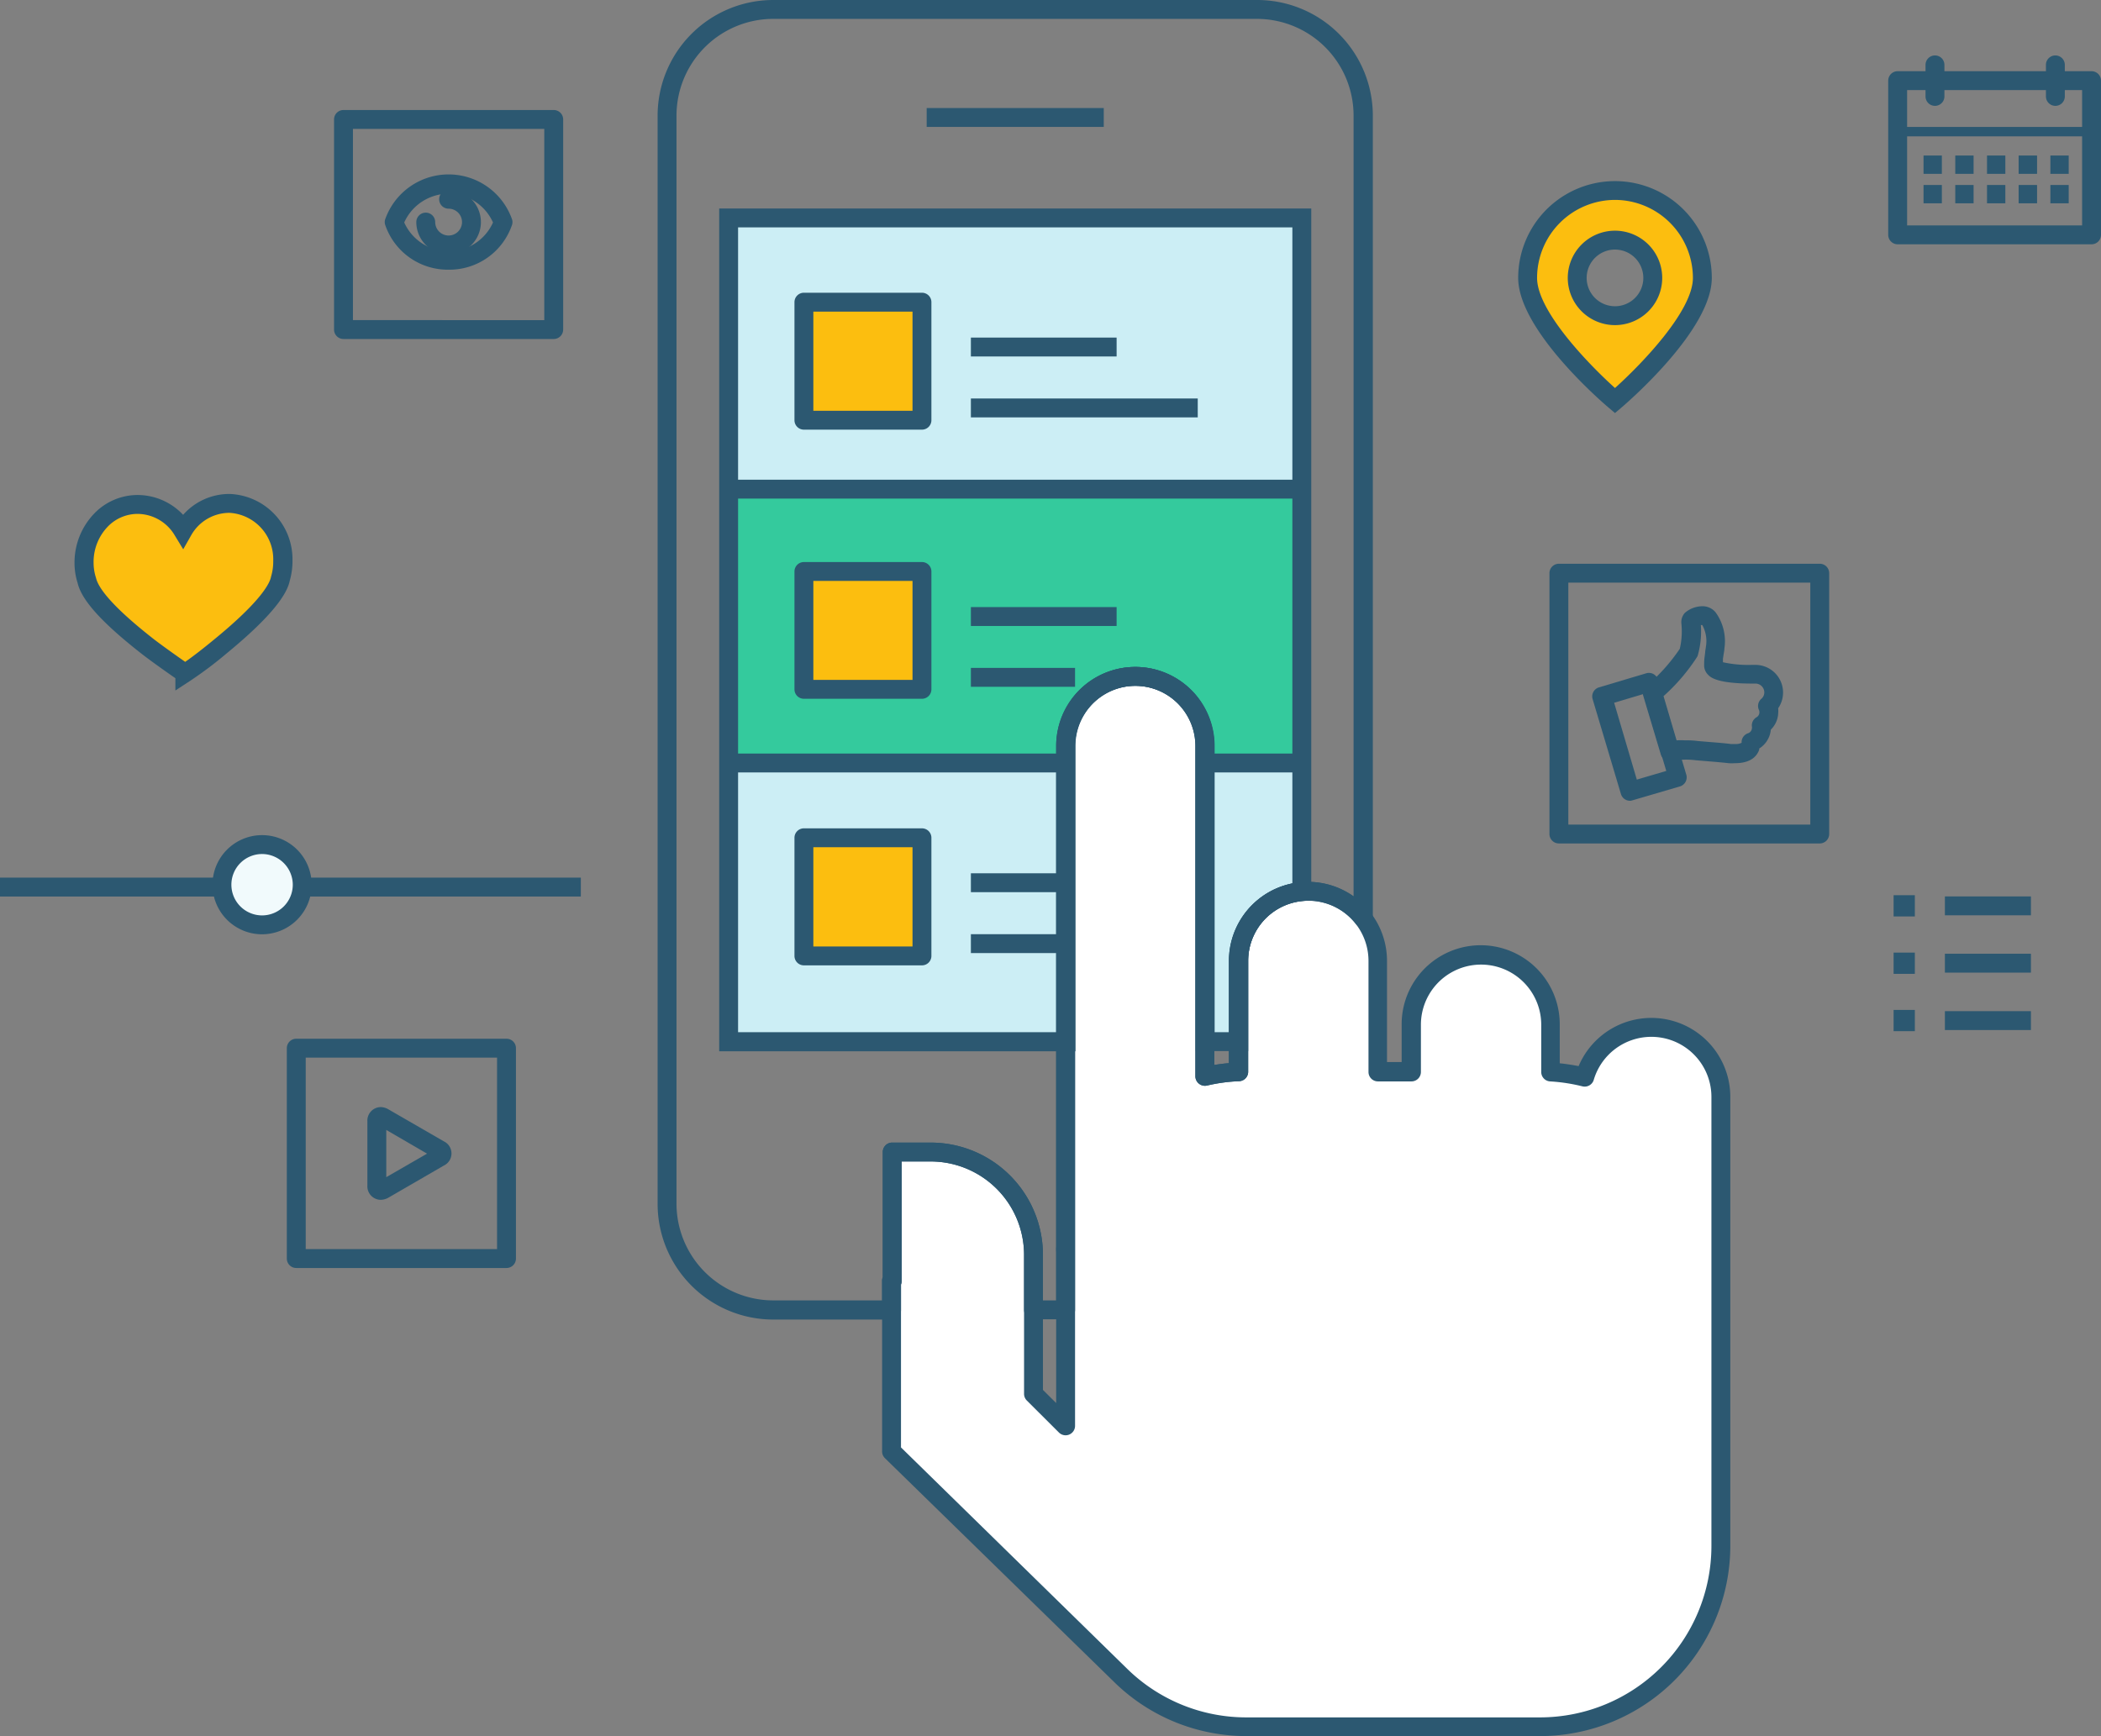 <svg xmlns="http://www.w3.org/2000/svg" viewBox="0 0 222.46 183.85"><rect x="0" y="0" width="222.46" height="183.85" fill="#808080" stroke="none"/><defs><style>.cls-1{fill:#cceef5;}.cls-2{fill:#34ca9d;}.cls-3{fill:#2c5871;}.cls-4{fill:#fcbe0f;}.cls-5{fill:#fff;}.cls-6{fill:#f1fafc;}</style></defs><title>smart</title><g id="Слой_2" data-name="Слой 2"><g id="Layer_4" data-name="Layer 4"><path class="cls-1" d="M112.87,79a7.37,7.37,0,0,1,14.74,0v31.33h3.55v-8.55a7.37,7.37,0,0,1,6.68-7.34V23.08H77.15v87.23h35.72Z"/><rect class="cls-2" x="77.15" y="52.41" width="60.7" height="28.57"/><rect class="cls-3" x="77.15" y="50.8" width="60.7" height="2"/><rect class="cls-3" x="127.83" y="79.8" width="10.01" height="2"/><rect class="cls-3" x="77.15" y="79.8" width="35.35" height="2"/><rect class="cls-3" x="98.12" y="11.44" width="18.75" height="2"/><rect class="cls-3" x="102.8" y="35.75" width="15.43" height="2"/><rect class="cls-3" x="102.8" y="42.2" width="24.02" height="2"/><rect class="cls-4" x="85.12" y="31.99" width="12.5" height="12.5"/><path class="cls-3" d="M97.62,45.5H85.12a1,1,0,0,1-1-1V32a1,1,0,0,1,1-1h12.5a1,1,0,0,1,1,1V44.5A1,1,0,0,1,97.62,45.5Zm-11.5-2h10.5V33H86.12Z"/><path class="cls-3" d="M58.63,35.9H36.37a1,1,0,0,1-1-1V12.65a1,1,0,0,1,1-1H58.63a1,1,0,0,1,1,1V34.9A1,1,0,0,1,58.63,35.9Zm-21.26-2H57.63V13.65H37.37Z"/><path class="cls-3" d="M192.68,89.32H165.06a1,1,0,0,1-1-1V60.7a1,1,0,0,1,1-1h27.62a1,1,0,0,1,1,1V88.32A1,1,0,0,1,192.68,89.32Zm-26.62-2h25.62V61.7H166.06Z"/><path class="cls-3" d="M53.63,134.28H31.37a1,1,0,0,1-1-1V111a1,1,0,0,1,1-1H53.63a1,1,0,0,1,1,1v22.26A1,1,0,0,1,53.63,134.28Zm-21.26-2H52.63V112H32.37Z"/><rect class="cls-3" x="102.8" y="64.29" width="15.43" height="2"/><rect class="cls-3" x="102.8" y="70.73" width="11.03" height="2"/><rect class="cls-4" x="85.12" y="60.52" width="12.5" height="12.5"/><path class="cls-3" d="M97.62,74H85.12a1,1,0,0,1-1-1V60.52a1,1,0,0,1,1-1h12.5a1,1,0,0,1,1,1V73A1,1,0,0,1,97.62,74Zm-11.5-2h10.5V61.52H86.12Z"/><rect class="cls-3" x="102.8" y="92.48" width="10.37" height="2"/><rect class="cls-3" x="102.8" y="98.93" width="10.37" height="2"/><rect class="cls-4" x="85.12" y="88.72" width="12.5" height="12.5"/><path class="cls-3" d="M97.62,102.23H85.12a1,1,0,0,1-1-1V88.72a1,1,0,0,1,1-1h12.5a1,1,0,0,1,1,1v12.51A1,1,0,0,1,97.62,102.23Zm-11.5-2h10.5V89.72H86.12Z"/><path class="cls-5" d="M174.85,108.8a7.36,7.36,0,0,0-7.06,5.27,19.56,19.56,0,0,0-3.6-.55v-5a7.37,7.37,0,1,0-14.74,0v5H145.9V101.76a7.37,7.37,0,0,0-14.74,0V113.5a20.64,20.64,0,0,0-3.55.48V79a7.37,7.37,0,0,0-14.74,0v52.8c0,.27,0,.54,0,.82V151l-3.4-3.4V132.85A10.88,10.88,0,0,0,98.55,122H94.93c-.16,0-.3,0-.46,0v13.63H94.4V153.7l24.4,23.88A19.09,19.09,0,0,0,132,182.85h31.1a19.13,19.13,0,0,0,19.14-19.14V116.16A7.36,7.36,0,0,0,174.85,108.8Z"/><path class="cls-3" d="M163.07,183.85H132a20,20,0,0,1-13.85-5.55L93.7,154.42a1,1,0,0,1-.3-.72V135.62a.9.9,0,0,1,.07-.37V122a1,1,0,0,1,.93-1h.11l.42,0h3.62a11.89,11.89,0,0,1,11.88,11.88v14.31l1.4,1.39v-16a5.83,5.83,0,0,1,0-.59V79a8.37,8.37,0,0,1,16.74,0v33.78c.51-.08,1-.15,1.55-.19V101.76a8.37,8.37,0,0,1,16.74,0v10.71h1.55v-4a8.37,8.37,0,1,1,16.74,0v4.13c.66.07,1.32.17,2,.3a8.36,8.36,0,0,1,16.06,3.26v47.55A20.16,20.16,0,0,1,163.07,183.85ZM95.4,153.28l24.1,23.59a18,18,0,0,0,12.47,5h31.1a18.16,18.16,0,0,0,18.14-18.14V116.16a6.36,6.36,0,0,0-12.46-1.8,1,1,0,0,1-1.21.68,18.67,18.67,0,0,0-3.41-.52,1,1,0,0,1-.94-1v-5a6.37,6.37,0,1,0-12.74,0v5a1,1,0,0,1-1,1H145.9a1,1,0,0,1-1-1V101.76a6.37,6.37,0,0,0-12.74,0V113.5a1,1,0,0,1-1,1,17.77,17.77,0,0,0-3.36.46,1,1,0,0,1-.85-.2,1,1,0,0,1-.38-.78V79a6.37,6.37,0,0,0-12.74,0v52.8l0,.37c0,.15,0,.3,0,.45V151a1,1,0,0,1-1.71.7l-3.4-3.39a1,1,0,0,1-.29-.71V132.85A9.89,9.89,0,0,0,98.55,123H95.47v12.66a1,1,0,0,1-.07.37Z"/><path class="cls-3" d="M112.83,139.71h-3.4a1,1,0,0,1-1-1v-5.86A9.89,9.89,0,0,0,98.55,123H95.47v12.66a1,1,0,0,1-.07.37v2.71a1,1,0,0,1-1,1H81.87a12.25,12.25,0,0,1-12.24-12.24V12.24A12.25,12.25,0,0,1,81.87,0h51.26a12.25,12.25,0,0,1,12.23,12.24v85a1,1,0,0,1-1.79.61,6.37,6.37,0,0,0-11.41,3.89V113.5a1,1,0,0,1-1,1,17.77,17.77,0,0,0-3.36.46,1,1,0,0,1-.85-.2,1,1,0,0,1-.38-.78V79a6.37,6.37,0,0,0-12.74,0v52.8l0,.37c0,.15,0,.3,0,.45v6.11A1,1,0,0,1,112.83,139.71Zm-2.4-2h1.4V132.6a5.83,5.83,0,0,1,0-.59V79a8.37,8.37,0,0,1,16.74,0v33.78c.51-.08,1-.15,1.55-.19V101.76a8.37,8.37,0,0,1,13.2-6.84V12.24A10.24,10.24,0,0,0,133.13,2H81.87A10.25,10.25,0,0,0,71.63,12.24V127.47a10.25,10.25,0,0,0,10.24,10.24H93.4v-2.09a.9.9,0,0,1,.07-.37V122a1,1,0,0,1,.93-1h.11l.42,0h3.62a11.89,11.89,0,0,1,11.88,11.88Z"/><path class="cls-3" d="M132.16,111.31h-5.55V79a6.37,6.37,0,0,0-12.74,0v32.33H76.15V22.08h62.69V95.34l-.9.08a6.34,6.34,0,0,0-5.78,6.34Zm-3.55-2h1.55v-7.55a8.33,8.33,0,0,1,6.68-8.2V24.08H78.15v85.23h33.72V79a8.37,8.37,0,0,1,16.74,0Z"/><rect class="cls-3" y="92.94" width="61.5" height="2"/><circle class="cls-6" cx="27.75" cy="93.69" r="4.25"/><path class="cls-3" d="M27.75,98.94A5.25,5.25,0,1,1,33,93.69,5.26,5.26,0,0,1,27.75,98.94Zm0-8.5A3.25,3.25,0,1,0,31,93.69,3.26,3.26,0,0,0,27.75,90.44Z"/><path class="cls-4" d="M24.19,53.31a5.63,5.63,0,0,0-4.82,2.88,5.66,5.66,0,0,0-4.89-2.77,5.9,5.9,0,0,0-5.59,6.22,6.67,6.67,0,0,0,.3,1.88c.44,1.93,3.62,4.74,6.55,7,1.43,1.1,3.83,2.74,3.83,2.75a41.4,41.4,0,0,0,3.75-2.83c2.87-2.35,6-5.26,6.36-7.21a6.38,6.38,0,0,0,.25-1.88A5.88,5.88,0,0,0,24.19,53.31Z"/><path class="cls-3" d="M18.57,73.12v-1.3c-.78-.54-2.36-1.65-3.44-2.48-4.3-3.35-6.49-5.77-6.91-7.6a7,7,0,0,1-.33-2.09A7.49,7.49,0,0,1,10,54.36a6.38,6.38,0,0,1,4.52-1.94h0a6.63,6.63,0,0,1,4.87,2.1,6.52,6.52,0,0,1,4.82-2.21h.13a6.92,6.92,0,0,1,6.63,7,7.61,7.61,0,0,1-.29,2.19c-.36,1.76-2.55,4.3-6.69,7.7a41.81,41.81,0,0,1-3.84,2.89Zm-4-18.7a4.4,4.4,0,0,0-3.16,1.35,5.4,5.4,0,0,0-1.5,3.86,5.18,5.18,0,0,0,.26,1.58c.19.83,1.22,2.66,6.21,6.55,1,.76,2.43,1.77,3.23,2.33.82-.57,1.88-1.39,3.09-2.39,5.06-4.14,5.89-6,6-6.64a5.51,5.51,0,0,0,.23-1.67,4.92,4.92,0,0,0-4.63-5.08,4.65,4.65,0,0,0-4.06,2.38l-.84,1.48-.89-1.46A4.61,4.61,0,0,0,14.55,54.42Z"/><path class="cls-3" d="M221.46,25.87H200.93a1,1,0,0,1-1-1V8.54a1,1,0,0,1,1-1h20.53a1,1,0,0,1,1,1V24.87A1,1,0,0,1,221.46,25.87Zm-19.53-2h18.53V9.54H201.93Z"/><path class="cls-3" d="M217.63,11.21a1,1,0,0,1-1-1V6.87a1,1,0,0,1,2,0v3.34A1,1,0,0,1,217.63,11.21Z"/><path class="cls-3" d="M204.88,11.21a1,1,0,0,1-1-1V6.87a1,1,0,0,1,2,0v3.34A1,1,0,0,1,204.88,11.21Z"/><path class="cls-3" d="M221.41,14.44H201.07a.5.5,0,0,1-.5-.5.51.51,0,0,1,.5-.5h20.34a.51.51,0,0,1,.5.5A.5.5,0,0,1,221.41,14.44Z"/><polygon class="cls-3" points="205.61 16.47 203.67 16.47 203.67 18.41 205.61 18.41 205.61 16.47 205.61 16.47"/><polygon class="cls-3" points="208.97 16.47 207.03 16.47 207.03 18.41 208.97 18.41 208.97 16.47 208.97 16.47"/><polygon class="cls-3" points="212.33 16.47 210.39 16.47 210.39 18.41 212.33 18.41 212.33 16.47 212.33 16.47"/><polygon class="cls-3" points="215.69 16.47 213.74 16.47 213.74 18.41 215.69 18.41 215.69 16.47 215.69 16.47"/><polygon class="cls-3" points="219.04 16.47 217.1 16.47 217.1 18.41 219.04 18.41 219.04 16.47 219.04 16.47"/><polygon class="cls-3" points="205.61 19.59 203.67 19.59 203.67 21.53 205.61 21.53 205.61 19.59 205.61 19.59"/><polygon class="cls-3" points="208.97 19.59 207.03 19.59 207.03 21.53 208.97 21.53 208.97 19.59 208.97 19.59"/><polygon class="cls-3" points="212.33 19.59 210.39 19.59 210.39 21.53 212.33 21.53 212.33 19.59 212.33 19.59"/><polygon class="cls-3" points="215.69 19.59 213.74 19.59 213.74 21.53 215.69 21.53 215.69 19.59 215.69 19.59"/><polygon class="cls-3" points="219.04 19.59 217.1 19.59 217.1 21.53 219.04 21.53 219.04 19.59 219.04 19.59"/><path class="cls-4" d="M171,20.17a9.25,9.25,0,0,0-9.25,9.26c0,5.11,9.25,13,9.25,13s9.25-7.88,9.25-13A9.25,9.25,0,0,0,171,20.17Zm0,13.26a4,4,0,1,1,4-4A4,4,0,0,1,171,33.43Z"/><path class="cls-3" d="M171,43.74l-.65-.55c-1-.84-9.6-8.35-9.6-13.76a10.25,10.25,0,1,1,20.5,0c0,5.41-8.62,12.92-9.6,13.76Zm0-22.57a8.27,8.27,0,0,0-8.25,8.26c0,3.51,5.46,9.15,8.25,11.66,2.79-2.51,8.25-8.15,8.25-11.66A8.27,8.27,0,0,0,171,21.17Zm0,13.26a5,5,0,1,1,5-5A5,5,0,0,1,171,34.43Zm0-8a3,3,0,1,0,3,3A3,3,0,0,0,171,26.43Z"/><path class="cls-3" d="M172.63,84.8a1,1,0,0,1-1-.71l-3-10.06a1,1,0,0,1,.68-1.24l5-1.49a1,1,0,0,1,.76.08,1,1,0,0,1,.48.6l3,10.06a1,1,0,0,1-.67,1.24l-5.05,1.48A.86.86,0,0,1,172.63,84.8Zm-1.72-10.38,2.4,8.14,3.12-.92L174,73.5Z"/><path class="cls-3" d="M183.71,80.82a4.86,4.86,0,0,1-.69,0c-.51-.06-1.28-.13-2.15-.2l-1.31-.11a8.19,8.19,0,0,0-2.52.07,1,1,0,0,1-1.19-.69L174,73.71a1,1,0,0,1,.34-1.07,19.46,19.46,0,0,0,3.52-3.93,8.05,8.05,0,0,0,.17-2.67,1.47,1.47,0,0,1,.36-1.13,2.86,2.86,0,0,1,1.93-.71,1.78,1.78,0,0,1,1.32.63,5.21,5.21,0,0,1,.94,3.88c0,.21-.06.44-.09.67l-.06.39c0,.12,0,.24,0,.36a12.39,12.39,0,0,0,3.06.28h.34A2.93,2.93,0,0,1,188.28,75a3.46,3.46,0,0,1,0,.56,2.59,2.59,0,0,1-.78,1.71,2.64,2.64,0,0,1-1.23,2s0,.08,0,.13C186.05,80,185.47,80.82,183.71,80.82ZM178.4,78.4c.38,0,.83,0,1.34.07l1.3.11c.91.07,1.71.14,2.22.21.13,0,.29,0,.45,0a1.36,1.36,0,0,0,.7-.13.76.76,0,0,1,0-.17,1,1,0,0,1,.65-.83.61.61,0,0,0,.44-.56.33.33,0,0,0,0-.14,1,1,0,0,1,.48-1,.6.6,0,0,0,.31-.49.58.58,0,0,0-.05-.29A1,1,0,0,1,186.5,74a.89.89,0,0,0,.31-.68.94.94,0,0,0-.94-.93h-.36c-3.75,0-4.41-.68-4.66-.94a1.38,1.38,0,0,1-.41-1c0-.26,0-.56.05-.9l.06-.48c0-.19.06-.38.07-.55a3.51,3.51,0,0,0-.38-2.33l-.15,0a9.27,9.27,0,0,1-.31,3.16,1.07,1.07,0,0,1-.07.19,20.34,20.34,0,0,1-3.57,4.18l1.38,4.68A8.14,8.14,0,0,1,178.4,78.4Z"/><path class="cls-3" d="M47.5,28.56a7,7,0,0,1-6.71-4.73.94.94,0,0,1,0-.62,7.12,7.12,0,0,1,13.42,0,.94.94,0,0,1,0,.62A7,7,0,0,1,47.5,28.56Zm-4.7-5a5.15,5.15,0,0,0,9.4,0,5.15,5.15,0,0,0-9.4,0Z"/><path class="cls-3" d="M47.5,26.94a3.42,3.42,0,0,1-3.42-3.42,1,1,0,1,1,2,0A1.42,1.42,0,1,0,47.5,22.1a1,1,0,0,1,0-2,3.42,3.42,0,1,1,0,6.84Z"/><path class="cls-3" d="M40.3,127.06a1.43,1.43,0,0,1-1.4-1.52v-6.78a1.43,1.43,0,0,1,1.4-1.52,1.62,1.62,0,0,1,.83.24L47,120.87a1.42,1.42,0,0,1,0,2.56l-5.87,3.4A1.71,1.71,0,0,1,40.3,127.06Zm.6-7.4v5l4.32-2.49Z"/><rect class="cls-3" x="205.93" y="94.93" width="9.11" height="2"/><polygon class="cls-3" points="202.75 94.8 200.5 94.8 200.5 97.05 202.75 97.05 202.75 94.8 202.75 94.8"/><rect class="cls-3" x="205.93" y="101" width="9.11" height="2"/><polygon class="cls-3" points="202.75 100.88 200.5 100.88 200.5 103.13 202.75 103.13 202.75 100.88 202.75 100.88"/><rect class="cls-3" x="205.93" y="107.08" width="9.11" height="2"/><polygon class="cls-3" points="202.75 106.95 200.5 106.95 200.5 109.2 202.75 109.2 202.75 106.95 202.75 106.95"/></g></g></svg>